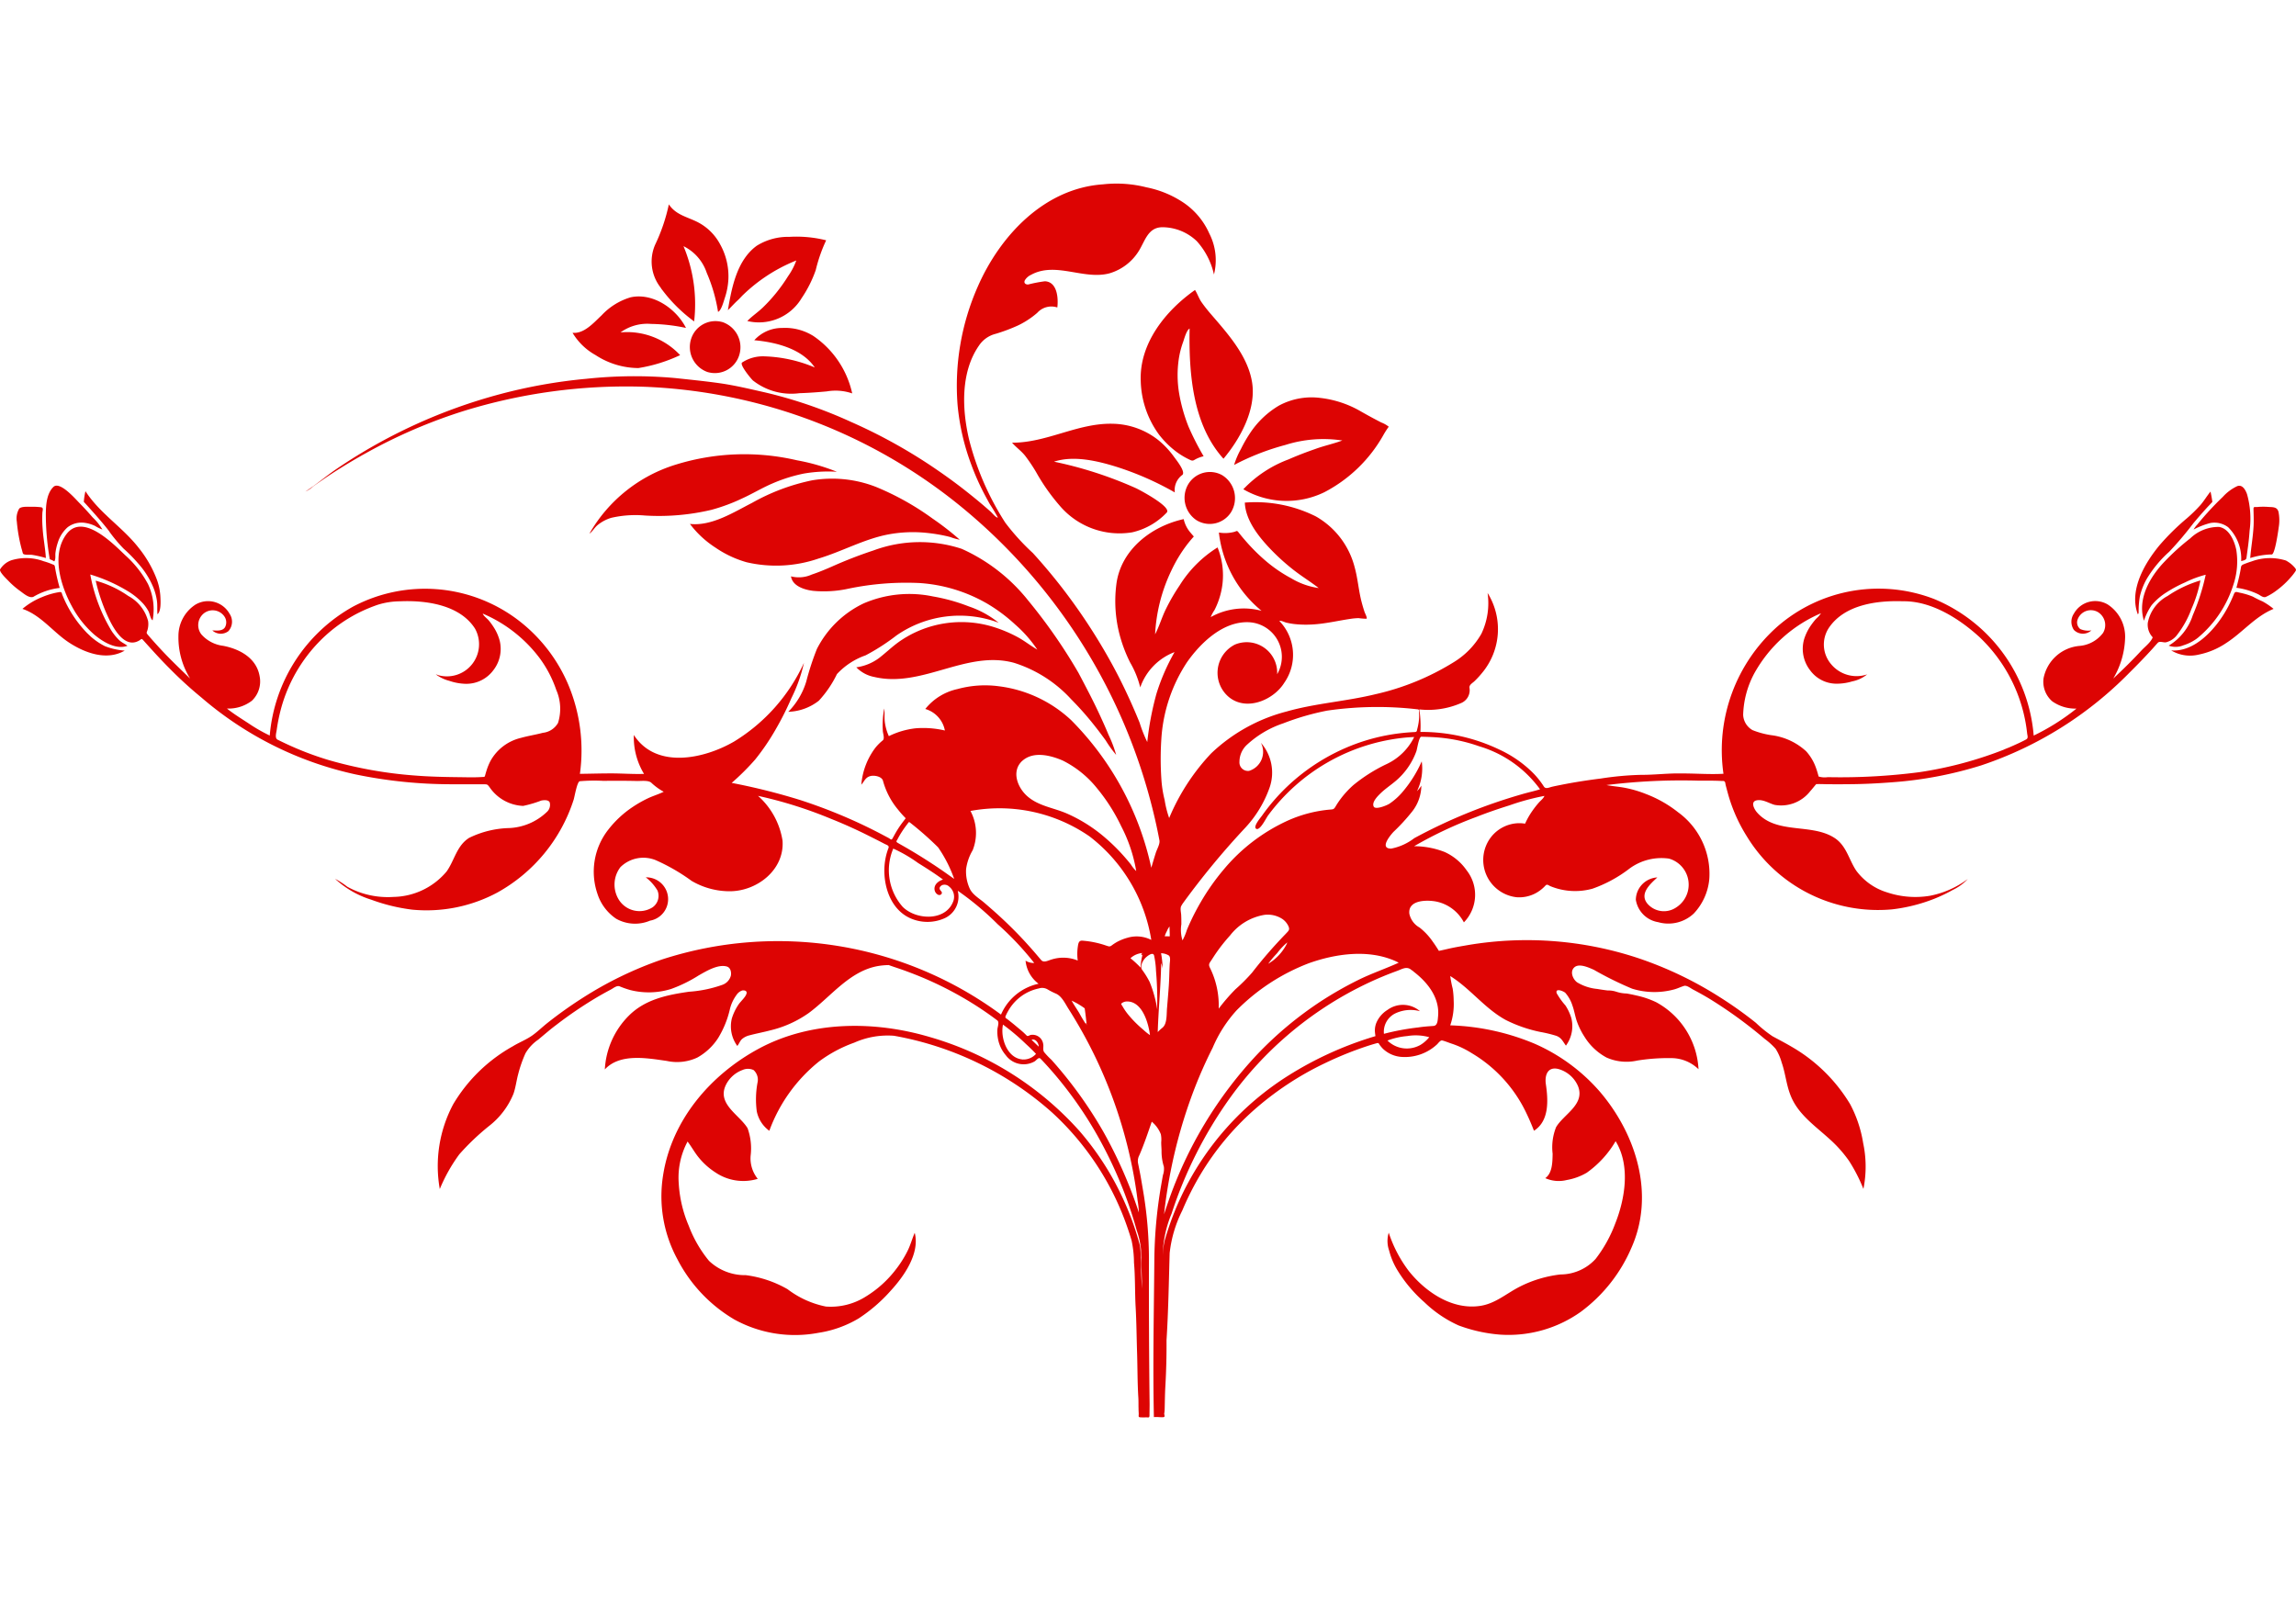<svg xmlns="http://www.w3.org/2000/svg" width="200" height="140" viewBox="0 0 200 140">
  <g id="icone-buque" transform="translate(-337 -628)">
    <g id="icone-buque-2" data-name="icone-buque" transform="translate(250.859 -54.49)">
      <path id="Path_1" data-name="Path 1" d="M1423.14,748.7a13.274,13.274,0,0,0,2.94,2.964,13.1,13.1,0,0,0-.927-6.555,3.984,3.984,0,0,1,2.024,2.322,13.989,13.989,0,0,1,.985,3.4c.281-.091.505-.959.594-1.225a6.017,6.017,0,0,0,.307-1.618,5.708,5.708,0,0,0-.718-3.038,4.6,4.6,0,0,0-2.024-1.969c-.925-.449-1.84-.614-2.444-1.513a15.635,15.635,0,0,1-1.2,3.527,3.673,3.673,0,0,0,.468,3.7C1423.59,749.355,1422.81,748.221,1423.14,748.7Z" transform="translate(-1279.474 -41.173)" fill="#dd0403"/>
      <path id="Path_2" data-name="Path 2" d="M1579.76,813.235a14.286,14.286,0,0,1,5.082-3.45,5.745,5.745,0,0,1-.711,1.362,14.434,14.434,0,0,1-1.06,1.488,14.081,14.081,0,0,1-1.139,1.243c-.429.415-.945.753-1.356,1.181a4.334,4.334,0,0,0,4.726-1.985,10.524,10.524,0,0,0,1.236-2.456,13.428,13.428,0,0,1,.906-2.591,10.578,10.578,0,0,0-3.2-.3,5.152,5.152,0,0,0-2.848.776c-1.727,1.255-2.181,3.644-2.512,5.611.3-.287.571-.6.876-.875C1580.71,812.322,1579.45,813.513,1579.76,813.235Z" transform="translate(-1429.338 -104.602)" fill="#dd0403"/>
      <path id="Path_3" data-name="Path 3" d="M1262.4,935.379a6.875,6.875,0,0,0,3.725,1.127,13.485,13.485,0,0,0,3.635-1.126,6.319,6.319,0,0,0-5.19-1.981,3.964,3.964,0,0,1,2.658-.738,15.606,15.606,0,0,1,3.043.349c-.851-1.68-2.883-3.092-4.825-2.667a5.656,5.656,0,0,0-2.532,1.576c-.666.619-1.514,1.619-2.525,1.515a5.365,5.365,0,0,0,2.013,1.946C1262.57,935.477,1261.91,935.077,1262.4,935.379Z" transform="translate(-1124.375 -221.951)" fill="#dd0403"/>
      <path id="Path_4" data-name="Path 4" d="M2431.53,918.937a11.1,11.1,0,0,1-.718-.926c-.218-.326-.336-.7-.545-1.031-2.546,1.791-4.851,4.632-4.729,7.91a8.252,8.252,0,0,0,1.6,4.7,7.939,7.939,0,0,0,1.524,1.5,6.931,6.931,0,0,0,1.159.687c.247.119.293.064.516-.062a2.792,2.792,0,0,1,.679-.248,24.275,24.275,0,0,1-1.308-2.563,14.345,14.345,0,0,1-.833-2.962,9.627,9.627,0,0,1-.025-2.928,7.63,7.63,0,0,1,.374-1.483c.1-.276.3-1.059.571-1.188-.071,3.826.245,8.354,2.951,11.339,1.455-1.733,2.847-4.264,2.5-6.6-.359-2.387-2.2-4.374-3.714-6.137C2431.15,918.487,2431.54,918.952,2431.53,918.937Z" transform="translate(-2240.03 -209.228)" fill="#dd0403"/>
      <path id="Path_5" data-name="Path 5" d="M1503.97,980.832a2.22,2.22,0,0,0-2.786,1.364,2.312,2.312,0,0,0,1.384,2.953,2.226,2.226,0,0,0,2.771-1.427,2.317,2.317,0,0,0-1.368-2.889C1503.29,980.591,1504.7,981.089,1503.97,980.832Z" transform="translate(-1354.816 -270.255)" fill="#dd0403"/>
      <path id="Path_6" data-name="Path 6" d="M1613.56,995.393a4.63,4.63,0,0,0-2.673-.675,3.239,3.239,0,0,0-2.433,1.07c1.861.167,4.147.723,5.269,2.372a12.189,12.189,0,0,0-4.368-.968,3.3,3.3,0,0,0-1.95.529c-.287.162.781,1.436.929,1.571a5.4,5.4,0,0,0,4.044,1.11c.8-.026,1.6-.082,2.4-.158a4.486,4.486,0,0,1,2.206.176,8.173,8.173,0,0,0-3.419-5.027C1613.3,995.236,1614.02,995.671,1613.56,995.393Z" transform="translate(-1456.609 -283.657)" fill="#dd0403"/>
      <path id="Path_7" data-name="Path 7" d="M2617.19,1143.41a21.5,21.5,0,0,1,4.46-1.74,10.964,10.964,0,0,1,4.965-.389c-.776.289-1.6.46-2.375.747-.781.271-1.555.568-2.311.9a10.474,10.474,0,0,0-3.936,2.6,7.514,7.514,0,0,0,7.047.264,12.521,12.521,0,0,0,5.151-4.982,7.051,7.051,0,0,1,.469-.73,2.366,2.366,0,0,0-.651-.369q-.932-.479-1.84-1a9.067,9.067,0,0,0-3.479-1.14,5.982,5.982,0,0,0-3.6.672,7.753,7.753,0,0,0-2.542,2.443,12.112,12.112,0,0,0-.758,1.324,7.048,7.048,0,0,0-.6,1.4C2618.47,1142.74,2617.2,1143.37,2617.19,1143.41Z" transform="translate(-2423.548 -420.415)" fill="#dd0403"/>
      <path id="Path_8" data-name="Path 8" d="M2176.68,1195.84c.282-.292-.534-1.292-.74-1.577a7.675,7.675,0,0,0-1.363-1.451,6.582,6.582,0,0,0-3.976-1.423c-3.047-.074-5.73,1.662-8.761,1.651.351.408.8.712,1.143,1.147a14.54,14.54,0,0,1,.941,1.4,17.452,17.452,0,0,0,2.073,2.95,6.821,6.821,0,0,0,6.306,2.31,5.952,5.952,0,0,0,3.009-1.722c.441-.488-2.292-1.936-2.677-2.12a34.682,34.682,0,0,0-7.141-2.312c1.7-.56,3.759-.073,5.412.438a26.3,26.3,0,0,1,5.108,2.24,1.633,1.633,0,0,1,.667-1.533C2176.73,1195.79,2176.49,1196.01,2176.68,1195.84Z" transform="translate(-1987.538 -471.982)" fill="#dd0403"/>
      <path id="Path_9" data-name="Path 9" d="M1312.98,1254.63a20.155,20.155,0,0,0-10.509.38,13.1,13.1,0,0,0-7.539,6.016c.268-.183.444-.525.707-.739a3.4,3.4,0,0,1,1.206-.64,9.372,9.372,0,0,1,2.9-.2,19.864,19.864,0,0,0,5.812-.493,15.852,15.852,0,0,0,2.694-1c.88-.4,1.7-.9,2.589-1.284a13.777,13.777,0,0,1,2.744-.871,12.37,12.37,0,0,1,2.907-.161,17.925,17.925,0,0,0-3.507-1.006C1312.53,1254.54,1313.77,1254.8,1312.98,1254.63Z" transform="translate(-1157.448 -532.047)" fill="#dd0403"/>
      <path id="Path_10" data-name="Path 10" d="M2518.83,1290.37a2.2,2.2,0,0,0-2.958.813,2.344,2.344,0,0,0,.716,3.106,2.2,2.2,0,0,0,3-.652,2.349,2.349,0,0,0-.758-3.267Z" transform="translate(-2326.236 -566.488)" fill="#dd0403"/>
      <path id="Path_11" data-name="Path 11" d="M180.646,1324.86a2.056,2.056,0,0,1,.383.185c.141-.184.079-.492.1-.71a4.286,4.286,0,0,1,.2-.9,2.955,2.955,0,0,1,.872-1.371,2.009,2.009,0,0,1,1.568-.365,3.048,3.048,0,0,1,.82.259,2.992,2.992,0,0,0,.633.308,5.057,5.057,0,0,0-.856-1.064c-.37-.426-.751-.843-1.147-1.245-.355-.36-1.712-1.934-2.265-1.4-.7.681-.669,1.988-.654,2.889a23.158,23.158,0,0,0,.339,3.415C180.778,1324.92,180.462,1323.73,180.646,1324.86Z" transform="translate(-90.161 -593.647)" fill="#dd0403"/>
      <path id="Path_12" data-name="Path 12" d="M4585.23,1321.97a2,2,0,0,0-.316.428,6.7,6.7,0,0,1,1.458-.569,2,2,0,0,1,1.551.367,3.842,3.842,0,0,1,1.133,2.949c.153-.04.435-.076.461-.269.03-.211.056-.422.086-.633.083-.58.15-1.162.189-1.746a7.849,7.849,0,0,0-.229-3.194c-.131-.354-.39-.842-.834-.692a3.976,3.976,0,0,0-1.273.943,26.44,26.44,0,0,0-2.228,2.416C4585.11,1322.11,4585.57,1321.55,4585.23,1321.97Z" transform="translate(-4307.692 -593.775)" fill="#dd0403"/>
      <path id="Path_13" data-name="Path 13" d="M260.155,1333.35a13.046,13.046,0,0,0,1.322,1.594,14.319,14.319,0,0,1,1.514,1.579,7.255,7.255,0,0,1,1.071,1.791,4.986,4.986,0,0,1,.314,1.146c.061.4.013.8.049,1.2.327-.251.274-1.123.259-1.49a5.2,5.2,0,0,0-.323-1.566,9.991,9.991,0,0,0-1.558-2.711c-1.4-1.81-3.4-3.014-4.649-4.953a5.909,5.909,0,0,0-.143.929q.383.415.758.838c.474.534.947,1.075,1.387,1.638C260.427,1333.7,260.079,1333.26,260.155,1333.35Z" transform="translate(-164.569 -604.658)" fill="#dd0403"/>
      <path id="Path_14" data-name="Path 14" d="M120.988,1365.55c.023.192.649.125.791.144a9.309,9.309,0,0,1,1.214.278c-.049-.847-.225-1.688-.279-2.538a10.535,10.535,0,0,1-.026-1.4c.016-.221.13-.456-.131-.488a5.587,5.587,0,0,0-.789-.038c-.269.005-.906-.055-1.1.163a1.7,1.7,0,0,0-.206,1.129,13.779,13.779,0,0,0,.526,2.755C121,1365.64,120.739,1364.65,120.988,1365.55Z" transform="translate(-32.856 -634.867)" fill="#dd0403"/>
      <path id="Path_15" data-name="Path 15" d="M4702.94,1365.66c.282.05.582-2.1.616-2.37a3.647,3.647,0,0,0-.022-1.34c-.12-.46-.525-.4-.922-.431a5.572,5.572,0,0,0-.6-.011c-.107,0-.216.012-.324.021-.2.016-.334-.066-.33.175.009.481.031.955.009,1.437-.044.952-.221,1.886-.293,2.833a6.677,6.677,0,0,1,1.868-.314C4703.05,1365.68,4702.67,1365.66,4702.94,1365.66Z" transform="translate(-4418.919 -634.869)" fill="#dd0403"/>
      <path id="Path_16" data-name="Path 16" d="M1522.37,1307.47a23.771,23.771,0,0,0-4.963-2.78,10.5,10.5,0,0,0-5.565-.57,18.034,18.034,0,0,0-5.223,1.962c-1.612.822-3.515,2.047-5.412,1.834a8.562,8.562,0,0,0,2.212,2.057,9.255,9.255,0,0,0,2.722,1.282,11.352,11.352,0,0,0,6.278-.325c2.072-.62,4.031-1.736,6.166-2.116a11.658,11.658,0,0,1,3.071-.134,14.9,14.9,0,0,1,1.486.21q.374.073.742.169a4.63,4.63,0,0,0,.826.232,24.273,24.273,0,0,0-2.34-1.822C1521.99,1307.21,1522.8,1307.78,1522.37,1307.47Z" transform="translate(-1354.967 -579.783)" fill="#dd0403"/>
      <path id="Path_17" data-name="Path 17" d="M210.609,1411.73a14.5,14.5,0,0,1-1.9-4.988,14.1,14.1,0,0,1,3.326,1.486,5.984,5.984,0,0,1,1.278,1.052,3.429,3.429,0,0,1,.461.656c.113.211.18.683.365.8a5.179,5.179,0,0,0-.4-3.157,9.183,9.183,0,0,0-1.985-2.514c-1.1-1.049-3.734-3.751-5.147-1.8-1.309,1.81-.456,4.512.512,6.272a8.716,8.716,0,0,0,1.9,2.41c.726.623,1.921,1.382,2.927,1.006-.218-.171-.473-.272-.683-.459a4.326,4.326,0,0,1-.649-.77C210.142,1411.03,210.918,1412.17,210.609,1411.73Z" transform="translate(-114.704 -674.203)" fill="#dd0403"/>
      <path id="Path_18" data-name="Path 18" d="M4465.68,1340.97a7.547,7.547,0,0,1,.1-1.442,5.773,5.773,0,0,1,.591-1.532,10.219,10.219,0,0,1,1.973-2.389,29.068,29.068,0,0,0,2.1-2.479q.56-.669,1.147-1.316c.167-.184.344-.36.51-.546q-.063-.455-.162-.9c-.321.392-.572.831-.912,1.213a13.071,13.071,0,0,1-1.139,1.11,20.821,20.821,0,0,0-2.377,2.338c-1.3,1.566-2.7,3.938-1.9,6.037l.057-.091C4465.69,1340.64,4465.67,1340.99,4465.68,1340.97Z" transform="translate(-4193.245 -605.051)" fill="#dd0403"/>
      <path id="Path_19" data-name="Path 19" d="M89.067,1470.06a5.849,5.849,0,0,1,2.274-.764c-.141-.5-.263-1-.358-1.51q-.028-.153-.053-.306c-.034-.207-.09-.182-.271-.262a6,6,0,0,0-.716-.247,4.4,4.4,0,0,0-2.819-.082,1.9,1.9,0,0,0-.965.775c-.139.2.576.87.708,1.009a7.255,7.255,0,0,0,1.013.88c.291.208.828.692,1.187.508C89.76,1469.65,88.984,1470.1,89.067,1470.06Z" transform="translate(0 -735.587)" fill="#dd0403"/>
      <path id="Path_20" data-name="Path 20" d="M4677.17,1467.12a4.6,4.6,0,0,0-3,.074c-.232.071-.459.155-.684.244-.242.1-.225.179-.266.421-.092.551-.233,1.091-.372,1.631a6.215,6.215,0,0,1,1.865.55c.217.1.465.344.7.244a4.773,4.773,0,0,0,.848-.5,7.523,7.523,0,0,0,1.376-1.271c.1-.111.187-.225.271-.344.158-.22.179-.251,0-.462a2.6,2.6,0,0,0-.74-.585C4676.75,1466.96,4677.53,1467.32,4677.17,1467.12Z" transform="translate(-4391.897 -735.793)" fill="#dd0403"/>
      <path id="Path_21" data-name="Path 21" d="M463.606,737.719a8.38,8.38,0,0,0,1.188-2.177,11.383,11.383,0,0,0,.782-2.485,10.269,10.269,0,0,0-2.859,1.355,3.373,3.373,0,0,0-1.725,2.334,1.6,1.6,0,0,0,.428,1.265c-.147.419-.683.826-.979,1.146-.786.847-1.611,1.662-2.459,2.447a7.336,7.336,0,0,0,1.031-3.455,3.349,3.349,0,0,0-1.507-2.994,2.13,2.13,0,0,0-2.952.794,1.269,1.269,0,0,0,0,1.418,1.1,1.1,0,0,0,1.526.042,1.712,1.712,0,0,1-.968-.116.736.736,0,0,1-.234-.828,1.226,1.226,0,0,1,1.761-.655,1.325,1.325,0,0,1,.453,1.822,2.87,2.87,0,0,1-2.036,1.128,3.5,3.5,0,0,0-3.145,2.828,2.252,2.252,0,0,0,.758,2,3.493,3.493,0,0,0,2.11.635,19.467,19.467,0,0,1-3.726,2.35,14.112,14.112,0,0,0-8.638-11.885,13.421,13.421,0,0,0-13.646,2.349A14.4,14.4,0,0,0,424.03,749.9c-1.217.068-2.465-.034-3.685-.028-1.165-.024-2.332.131-3.5.122a27.162,27.162,0,0,0-3.512.322c-1.17.146-2.335.327-3.491.559-.254.051-.509.1-.762.161s-.543.223-.7-.033a7.116,7.116,0,0,0-1.011-1.248,10.188,10.188,0,0,0-2.849-1.957,15.715,15.715,0,0,0-6.89-1.543,9.491,9.491,0,0,0-.093-1.962,7.176,7.176,0,0,0,3.618-.544,1.215,1.215,0,0,0,.754-1.317c-.051-.281.244-.418.434-.6a7.738,7.738,0,0,0,.645-.7,5.949,5.949,0,0,0,.494-6.984,6.189,6.189,0,0,1-.538,3.553,6.918,6.918,0,0,1-2.375,2.456,22.152,22.152,0,0,1-6.879,2.818c-2.548.621-5.19.781-7.715,1.5a14.915,14.915,0,0,0-6.567,3.645,18.664,18.664,0,0,0-3.662,5.636,8.628,8.628,0,0,1-.394-1.57,9.934,9.934,0,0,1-.283-1.8,26.3,26.3,0,0,1,.009-3.708,13.661,13.661,0,0,1,2.225-6.5c1.167-1.663,3.076-3.507,5.25-3.483a3.016,3.016,0,0,1,2.6,4.531,2.656,2.656,0,0,0-3.673-2.584,2.754,2.754,0,0,0-.471,4.625c1.541,1.187,3.846.191,4.768-1.3a4.252,4.252,0,0,0-.429-5.375c.091-.075.449.1.573.134a6.122,6.122,0,0,0,.753.133,9.293,9.293,0,0,0,1.532.035c1.113-.056,2.2-.321,3.3-.485a5.511,5.511,0,0,1,.743-.068,5.146,5.146,0,0,0,.676.052c.121-.02-.123-.479-.158-.584q-.14-.424-.254-.857c-.265-1.005-.332-2.048-.611-3.049a7.117,7.117,0,0,0-3.385-4.427,11.764,11.764,0,0,0-6.181-1.2c.062,1.587,1.283,3.069,2.337,4.154a18.887,18.887,0,0,0,1.9,1.707c.713.559,1.487,1.031,2.2,1.584a6.383,6.383,0,0,1-2.394-.85,12.462,12.462,0,0,1-2.227-1.521,16.587,16.587,0,0,1-1.8-1.8q-.2-.227-.385-.459-.095-.116-.187-.233c-.132-.167-.155-.1-.34-.037a3.2,3.2,0,0,1-1.362.063,10.293,10.293,0,0,0,3.716,6.82,5.921,5.921,0,0,0-4.43.548,3.127,3.127,0,0,1,.322-.6,6.22,6.22,0,0,0,.3-.667,6.693,6.693,0,0,0,.4-1.59,6.49,6.49,0,0,0-.425-3.213,10.336,10.336,0,0,0-3.31,3.317,17.109,17.109,0,0,0-1.194,2.061c-.35.71-.572,1.493-.936,2.189a14.485,14.485,0,0,1,1.4-5.519,12.471,12.471,0,0,1,1.352-2.253q.21-.276.437-.539.091-.105.184-.208c-.093-.111-.191-.217-.283-.329a2.683,2.683,0,0,1-.6-1.187c-2.776.609-5.4,2.606-5.846,5.541a11.521,11.521,0,0,0,.3,4.665,12.584,12.584,0,0,0,.88,2.285,8.2,8.2,0,0,1,.881,2.171,5.077,5.077,0,0,1,2.989-3.076,18.144,18.144,0,0,0-1.577,3.628,26.191,26.191,0,0,0-.8,4.207,11.916,11.916,0,0,1-.666-1.684q-.384-.949-.806-1.883c-.53-1.17-1.1-2.324-1.726-3.448a50.6,50.6,0,0,0-4.3-6.521q-1.179-1.513-2.471-2.933a19.745,19.745,0,0,1-2.4-2.642,24.576,24.576,0,0,1-3.15-7.236c-.621-2.621-.753-5.869.857-8.187a2.467,2.467,0,0,1,1.466-1.031,15.135,15.135,0,0,0,1.941-.729,7.456,7.456,0,0,0,1.675-1.1,1.648,1.648,0,0,1,1.745-.465c.1-.813-.006-2.237-1.084-2.281a12.1,12.1,0,0,0-1.446.278c-.24.018-.419-.129-.293-.374a1.239,1.239,0,0,1,.532-.466c2.157-1.179,4.587.474,6.843-.133a4.5,4.5,0,0,0,2.549-1.95c.551-.887.8-2.064,2.06-2.064a4.36,4.36,0,0,1,2.993,1.218,6.4,6.4,0,0,1,1.491,2.9,5.091,5.091,0,0,0-.406-3.572,6.352,6.352,0,0,0-2.222-2.671,8.891,8.891,0,0,0-3.246-1.349,10.616,10.616,0,0,0-3.785-.263c-5.116.344-8.976,4.468-10.921,8.923a21.393,21.393,0,0,0-1.754,10.288,19.963,19.963,0,0,0,1.2,5.222,21.448,21.448,0,0,0,1.071,2.432q.267.513.551,1.017a13.3,13.3,0,0,1,.688,1.151c-.171.018-.488-.39-.622-.51q-.339-.3-.688-.6c-.519-.44-1.047-.866-1.582-1.287-.991-.78-2.019-1.506-3.067-2.207a46.043,46.043,0,0,0-6.846-3.738,40.151,40.151,0,0,0-7.461-2.561c-1.307-.293-2.609-.609-3.936-.8-1.307-.184-2.608-.314-3.919-.455a39.554,39.554,0,0,0-7.734.067,45.328,45.328,0,0,0-7.6,1.362,46.764,46.764,0,0,0-14.153,6.492c-.92.624-1.775,1.372-2.712,1.966a2.373,2.373,0,0,0,.665-.435q.38-.273.767-.536.824-.574,1.677-1.1c1.092-.683,2.214-1.317,3.354-1.915a45.714,45.714,0,0,1,7.3-3.021,47.9,47.9,0,0,1,15.617-2.124,46.426,46.426,0,0,1,28.28,10.9,49.515,49.515,0,0,1,16.185,26.09q.31,1.257.549,2.531c.06.309-.216.773-.309,1.063-.141.439-.27.882-.4,1.324a26,26,0,0,0-6.975-12.855,11.241,11.241,0,0,0-6.3-2.956,9.058,9.058,0,0,0-3.6.241,4.94,4.94,0,0,0-2.812,1.738,2.422,2.422,0,0,1,1.707,1.874,8.276,8.276,0,0,0-2.553-.191,7.091,7.091,0,0,0-2.329.683,4.32,4.32,0,0,1-.339-1.152c-.069-.419,0-.841-.062-1.255a7.783,7.783,0,0,0-.125,1.913c0,.251.193.7-.007.866a4.281,4.281,0,0,0-.638.637,6.146,6.146,0,0,0-1.226,3.219c.267-.29.342-.625.774-.745.344-.1,1.025.026,1.116.417a6.587,6.587,0,0,0,1.307,2.5q.223.282.468.545.1.105.2.207c-.081.114-.168.224-.253.334a8.831,8.831,0,0,0-.753,1.172l-.135.244c-.112.2-.182.059-.35-.031l-.7-.372q-.706-.367-1.423-.712a45.649,45.649,0,0,0-5.532-2.208,55.24,55.24,0,0,0-6.012-1.506,21.06,21.06,0,0,0,2.051-2.041,19.853,19.853,0,0,0,1.773-2.606,25.494,25.494,0,0,0,1.371-2.718,13.474,13.474,0,0,0,1.1-3.09,15.7,15.7,0,0,1-6.094,6.858c-2.607,1.507-6.777,2.427-8.725-.578a6.171,6.171,0,0,0,.889,3.391c-.931.032-1.874-.042-2.807-.043s-1.852.027-2.778.039a14.821,14.821,0,0,0-.984-7.7,13.9,13.9,0,0,0-4.469-5.75,13.413,13.413,0,0,0-14.294-1.128,14.234,14.234,0,0,0-7.271,11.24,13.86,13.86,0,0,1-1.794-1.025c-.652-.431-1.323-.837-1.934-1.326a3.35,3.35,0,0,0,2.177-.685,2.325,2.325,0,0,0,.669-2.138c-.278-1.583-1.73-2.361-3.165-2.641a3.028,3.028,0,0,1-1.9-.987,1.318,1.318,0,0,1,.158-1.8,1.24,1.24,0,0,1,1.813.193.9.9,0,0,1,.075.983c-.236.354-.735.276-1.1.269a1.09,1.09,0,0,0,1.4.063,1.231,1.231,0,0,0,.1-1.516,2.145,2.145,0,0,0-2.982-.788,3.268,3.268,0,0,0-1.471,2.734,6.8,6.8,0,0,0,1.017,3.7c-.791-.769-1.589-1.525-2.347-2.328q-.588-.623-1.152-1.269l-.2-.236c-.139-.163-.075-.189-.018-.38a1.835,1.835,0,0,0,.057-.8,3.48,3.48,0,0,0-1.723-2.181,9.211,9.211,0,0,0-2.843-1.333,15.974,15.974,0,0,0,1.247,3.508c.445.878,1.359,2.4,2.546,1.706.177-.1.182-.215.34-.039l.31.345q.311.345.624.688c.453.494.913.983,1.388,1.457a35.13,35.13,0,0,0,2.739,2.5,30.457,30.457,0,0,0,13.469,6.718,40.852,40.852,0,0,0,7.669.846c.66.011,1.321.012,1.982.01h1.491c.31,0,.318.006.5.244a3.718,3.718,0,0,0,2.933,1.638,10.132,10.132,0,0,0,1.571-.463c.225-.048.641-.085.743.166a.835.835,0,0,1-.264.838,5.065,5.065,0,0,1-3.236,1.388,8.4,8.4,0,0,0-3.519.855c-1.084.682-1.268,1.944-1.958,2.922a6.171,6.171,0,0,1-4.632,2.223,7.378,7.378,0,0,1-2.755-.337,7.085,7.085,0,0,1-1.27-.552,7.719,7.719,0,0,0-1.061-.687,8.219,8.219,0,0,0,3.149,1.818,15.9,15.9,0,0,0,3.568.868,13.047,13.047,0,0,0,7.432-1.5,14.222,14.222,0,0,0,6.626-8.067c.09-.28.3-1.584.539-1.621a14.541,14.541,0,0,1,2.036-.033c.981-.008,1.965-.013,2.946.013.336.009,1.021-.088,1.263.167a5.176,5.176,0,0,0,1.065.77c-.454.224-.952.366-1.41.587a10.254,10.254,0,0,0-1.3.743,9,9,0,0,0-2.108,1.958,5.933,5.933,0,0,0-.955,5.6,4.138,4.138,0,0,0,1.627,2.172,3.35,3.35,0,0,0,2.957.168,1.9,1.9,0,0,0-.373-3.771,4.013,4.013,0,0,1,1.021,1.151,1.219,1.219,0,0,1-.434,1.462,2.124,2.124,0,0,1-2.928-.656,2.5,2.5,0,0,1,.132-2.847,2.846,2.846,0,0,1,3.092-.6,16.784,16.784,0,0,1,3.112,1.8,6.549,6.549,0,0,0,3.417.9c2.344-.052,4.684-1.905,4.5-4.409a6.594,6.594,0,0,0-2.134-3.9,37.36,37.36,0,0,1,6.38,2.01c1.068.426,2.124.9,3.152,1.413.5.25,1,.5,1.491.759.18.094.417.137.344.353a5.2,5.2,0,0,0-.248.836c-.4,1.915.218,4.449,2.167,5.3a3.666,3.666,0,0,0,2.974-.014,2.063,2.063,0,0,0,1.136-2.392A25.353,25.353,0,0,1,360.8,763a26.1,26.1,0,0,1,3.191,3.384,1.381,1.381,0,0,1-.754-.2,2.849,2.849,0,0,0,1.133,2.01,4.613,4.613,0,0,0-3.272,2.685,32.706,32.706,0,0,0-29.5-4.811,32.21,32.21,0,0,0-6.958,3.368,36.566,36.566,0,0,0-3.086,2.2c-.432.345-.839.746-1.29,1.064-.514.363-1.132.6-1.673.931a13.927,13.927,0,0,0-5.213,5.062,11.45,11.45,0,0,0-1.167,7.386,14.283,14.283,0,0,1,1.7-3.025,20.986,20.986,0,0,1,2.6-2.475,6.787,6.787,0,0,0,2.118-2.8c.195-.562.261-1.157.416-1.729a11.023,11.023,0,0,1,.629-1.795,3.714,3.714,0,0,1,1.112-1.192c.527-.438,1.043-.89,1.593-1.3a35.8,35.8,0,0,1,3.233-2.216c.49-.3.993-.579,1.5-.849.225-.12.519-.378.769-.278a7.81,7.81,0,0,0,.952.33,6.559,6.559,0,0,0,3.522-.1,12.143,12.143,0,0,0,2.416-1.187c.639-.361,1.685-1,2.451-.769.323.1.4.5.345.793a1.171,1.171,0,0,1-.757.806,10.834,10.834,0,0,1-2.885.595c-1.9.272-3.8.661-5.216,2.056a7.149,7.149,0,0,0-2.121,4.713c1.322-1.429,3.688-.982,5.4-.739a4.178,4.178,0,0,0,2.653-.293,5.116,5.116,0,0,0,1.837-1.735,8.513,8.513,0,0,0,1.012-2.517,3.433,3.433,0,0,1,.56-1.192.975.975,0,0,1,.5-.4c.159-.031.415.005.388.222-.039.317-.518.717-.7.994a4.482,4.482,0,0,0-.591,1.237,2.893,2.893,0,0,0,.481,2.379c.161-.193.232-.452.428-.618a1.6,1.6,0,0,1,.65-.313c.6-.16,1.206-.27,1.8-.429a9.652,9.652,0,0,0,3.345-1.511c1.943-1.433,3.563-3.681,6.081-4.1a5.81,5.81,0,0,1,.891-.075c.287.107.58.2.87.3.628.213,1.249.451,1.862.7a31.274,31.274,0,0,1,3.5,1.708,29.28,29.28,0,0,1,3.213,2.107c.211.159.026.56.013.819a3.35,3.35,0,0,0,.048.753,3.036,3.036,0,0,0,.683,1.463,1.928,1.928,0,0,0,2.516.539c.175-.114.348-.4.512-.233s.348.367.519.554q.575.631,1.116,1.291a34.1,34.1,0,0,1,3.643,5.435,37.24,37.24,0,0,1,2.654,6.182q.244.754.455,1.519a6.849,6.849,0,0,1,.367,1.67c.01,1.127.077,2.252.09,3.38-.044-.595-.082-1.2-.081-1.8,0-.309-.015-.609-.042-.917A6.071,6.071,0,0,0,373.2,791a24.61,24.61,0,0,0-1.277-3.645A24.862,24.862,0,0,0,367.913,781a27.8,27.8,0,0,0-13.05-8.174c-4.848-1.429-10.37-1.414-14.9,1.042-4.182,2.268-7.555,6.206-8.3,11.011a11.493,11.493,0,0,0,1.232,7.289,13,13,0,0,0,4.968,5.271,10.955,10.955,0,0,0,7.328,1.165,9.647,9.647,0,0,0,3.508-1.256,13.843,13.843,0,0,0,2.8-2.422c1.139-1.238,2.552-3.241,2.082-5.034-.224.516-.365,1.056-.617,1.563a9.348,9.348,0,0,1-.988,1.579,9.582,9.582,0,0,1-2.638,2.4,5.708,5.708,0,0,1-3.5.88A8.165,8.165,0,0,1,342.5,794.8a9.805,9.805,0,0,0-3.633-1.22,4.539,4.539,0,0,1-3.207-1.249,10.846,10.846,0,0,1-1.765-3.057,10.985,10.985,0,0,1-.87-3.7,6.656,6.656,0,0,1,.77-3.634c.368.481.644,1.016,1.044,1.478a6.15,6.15,0,0,0,1.388,1.217,4.333,4.333,0,0,0,3.681.554,2.824,2.824,0,0,1-.619-2.021,5.212,5.212,0,0,0-.265-2.385c-.7-1.175-2.682-2.1-1.9-3.756a2.611,2.611,0,0,1,1.443-1.314,1.165,1.165,0,0,1,.98,0,1.136,1.136,0,0,1,.342,1.09,7.982,7.982,0,0,0-.067,2.5,2.766,2.766,0,0,0,1.094,1.7,13.815,13.815,0,0,1,4.329-6.037,11.788,11.788,0,0,1,3.069-1.641,7.145,7.145,0,0,1,3.462-.6,28.089,28.089,0,0,1,13.728,6.647,24.31,24.31,0,0,1,6.38,9.428q.326.869.588,1.76a9.434,9.434,0,0,1,.209,1.928c.115,1.29.072,2.6.145,3.891.074,1.309.082,2.627.124,3.939s.029,2.631.111,3.939c.019.308.007.618.017.927,0,.155.011.31.017.465.007.206-.075.308.164.318.155.006.309.008.464,0,.208,0,.308.067.309-.17,0-.361.014-.723.009-1.084q-.073-6.2-.056-12.414a35.884,35.884,0,0,0-.538-6.235c-.082-.47-.154-.941-.247-1.409-.052-.259-.1-.518-.155-.778a1.06,1.06,0,0,1,.1-.738c.413-.954.746-1.946,1.085-2.928a2.674,2.674,0,0,1,.79,1.093,2.334,2.334,0,0,1,.032.7c0,.248.026.495.03.743a4.413,4.413,0,0,0,.2,1.374,1.59,1.59,0,0,1-.077.735c-.056.3-.108.611-.162.917a40.1,40.1,0,0,0-.59,6.621c-.04,4.513-.135,9.041-.038,13.554.231-.028.516.016.765.009.23-.006.163-.111.134-.307a2.767,2.767,0,0,0,.038-.339c.019-.689.023-1.378.063-2.066.076-1.32.109-2.669.1-3.992.16-2.523.2-5.073.274-7.6a10.925,10.925,0,0,1,1.1-3.706,24.928,24.928,0,0,1,1.632-3.217,23.884,23.884,0,0,1,4.549-5.481,26.718,26.718,0,0,1,6.281-4.153,30.573,30.573,0,0,1,3.561-1.444q.444-.147.894-.273c.214-.059.18.013.3.172a2.961,2.961,0,0,0,.254.3,2.612,2.612,0,0,0,1.563.711,4.111,4.111,0,0,0,3.151-1.082c.1-.09.311-.407.478-.341.291.076.566.2.852.289a8.018,8.018,0,0,1,1.7.814,12.094,12.094,0,0,1,4.82,5.357c.219.458.415.928.6,1.4,1.355-.862,1.235-2.688,1.035-4.056-.111-.757.139-1.536,1.054-1.332a2.628,2.628,0,0,1,1.735,1.474c.671,1.613-1.231,2.464-1.9,3.606a4.732,4.732,0,0,0-.3,2.312c-.014.679-.008,1.687-.64,2.125a2.866,2.866,0,0,0,1.868.164,5.166,5.166,0,0,0,1.742-.634,8.776,8.776,0,0,0,2.517-2.75c1.3,2.114.83,5.016-.039,7.191a11.647,11.647,0,0,1-1.706,3.069,4.15,4.15,0,0,1-3.055,1.351,10.52,10.52,0,0,0-3.62,1.1c-1.11.578-2.053,1.424-3.324,1.63-2.46.4-4.8-1.187-6.268-3.026a11.346,11.346,0,0,1-1.751-3.343,2.5,2.5,0,0,0,.034,1.557,6.3,6.3,0,0,0,.707,1.687,12.1,12.1,0,0,0,2.369,2.819,10.475,10.475,0,0,0,2.978,2.018,13.3,13.3,0,0,0,3.614.8,10.86,10.86,0,0,0,7.039-1.995,13.59,13.59,0,0,0,4.4-5.572c2.063-4.632.42-9.86-2.715-13.557a16.036,16.036,0,0,0-5.719-4.22,20.614,20.614,0,0,0-7.35-1.6,5.7,5.7,0,0,0,.3-2.168,7.161,7.161,0,0,0-.086-1.028,9.92,9.92,0,0,1-.214-1.1c1.749,1.09,3.011,2.833,4.839,3.83a12.073,12.073,0,0,0,3.017,1.043,11.44,11.44,0,0,1,1.379.334c.465.174.567.49.844.856a2.88,2.88,0,0,0,.467-2.408,4.278,4.278,0,0,0-.512-1.094,6.207,6.207,0,0,1-.756-1.054c-.171-.5.6-.192.752-.037a3.094,3.094,0,0,1,.616,1.107c.169.462.232.951.4,1.414a6.347,6.347,0,0,0,.65,1.3,5.086,5.086,0,0,0,1.924,1.812,4.285,4.285,0,0,0,2.674.26,17.049,17.049,0,0,1,3.051-.211,3.416,3.416,0,0,1,2.282.965,7.055,7.055,0,0,0-3.688-5.836,7.618,7.618,0,0,0-1.691-.578c-.29-.07-.583-.129-.877-.181a3.1,3.1,0,0,1-.912-.157,2.33,2.33,0,0,0-.765-.109c-.3-.038-.59-.079-.883-.131a4.132,4.132,0,0,1-1.766-.581c-.358-.268-.64-.917-.247-1.289.418-.4,1.287.016,1.709.2a30.13,30.13,0,0,0,3.337,1.647,6.57,6.57,0,0,0,3.7.054c.279-.08.538-.208.814-.294.247-.077.576.2.791.313.591.312,1.185.642,1.747,1a38.739,38.739,0,0,1,4.485,3.293,6.276,6.276,0,0,1,.963.87,4.475,4.475,0,0,1,.528,1.2c.32.908.4,1.888.744,2.783.621,1.68,2.128,2.7,3.4,3.857a11.128,11.128,0,0,1,1.726,1.931,14.32,14.32,0,0,1,1.249,2.439,9.849,9.849,0,0,0-.023-4,10.812,10.812,0,0,0-1.132-3.383,14.259,14.259,0,0,0-5.157-5.039c-.53-.311-1.074-.59-1.613-.884a11.143,11.143,0,0,1-1.441-1.166,34.7,34.7,0,0,0-3.138-2.233,32.473,32.473,0,0,0-7.061-3.385,30.841,30.841,0,0,0-14.819-1.167c-.566.1-1.134.191-1.694.317-.3.068-.6.14-.9.2-.168-.264-.334-.53-.52-.781a5.488,5.488,0,0,0-1.171-1.256,1.8,1.8,0,0,1-.882-1.193c-.146-1.235,1.573-1.224,2.37-1.06a3.513,3.513,0,0,1,2.379,1.807,3.444,3.444,0,0,0,.239-4.535,4.68,4.68,0,0,0-1.923-1.6,7.341,7.341,0,0,0-2.65-.5,34.987,34.987,0,0,1,5.439-2.557c.94-.371,1.9-.7,2.861-1a20.822,20.822,0,0,1,3.049-.826c-.083.229-.343.416-.5.6a8.454,8.454,0,0,0-.538.686,7.024,7.024,0,0,0-.456.742q-.1.193-.191.392a2.964,2.964,0,0,0-.519-.043,3.15,3.15,0,0,0-2.677,1.552,3.267,3.267,0,0,0,2.477,4.9,3.048,3.048,0,0,0,1.542-.3,3.189,3.189,0,0,0,.666-.44,3.321,3.321,0,0,0,.288-.278c.144-.156.259-.019.438.058a5.666,5.666,0,0,0,3.66.214,11.6,11.6,0,0,0,3.238-1.764,4.693,4.693,0,0,1,3.416-.857,2.356,2.356,0,0,1,.634,4.255,1.9,1.9,0,0,1-2.481-.3c-.773-.888.23-1.749.838-2.314a1.979,1.979,0,0,0-1.872,1.942,2.347,2.347,0,0,0,1.948,1.955,3.234,3.234,0,0,0,3.1-.753,5.037,5.037,0,0,0,1.353-3.022,6.631,6.631,0,0,0-2.72-5.8,10.5,10.5,0,0,0-2.788-1.586,10.059,10.059,0,0,0-1.733-.521c-.569-.121-1.15-.151-1.718-.263a52.908,52.908,0,0,1,8.066-.381c.639,0,1.282-.01,1.92.023.181.009.289-.037.359.142a2.673,2.673,0,0,0,.069.334c.09.343.18.687.284,1.027a13.976,13.976,0,0,0,1.514,3.3,13.387,13.387,0,0,0,12.685,6.383,14.561,14.561,0,0,0,3.623-.907,13.684,13.684,0,0,0,1.654-.787,4.37,4.37,0,0,0,1.3-.948,8.055,8.055,0,0,1-3.3,1.46,7.748,7.748,0,0,1-3.691-.284,5.262,5.262,0,0,1-2.722-1.9c-.646-.96-.848-2.165-1.878-2.844-2.008-1.323-5.062-.283-6.771-2.236-.237-.271-.609-.952-.005-1.055.543-.093,1.043.263,1.543.4a3.213,3.213,0,0,0,3.1-1.193c.185-.2.343-.416.523-.616.28-.01.561,0,.842.007.7.009,1.409.008,2.114,0,1.269-.009,2.529-.078,3.793-.177a33.986,33.986,0,0,0,7.626-1.463,32.445,32.445,0,0,0,12.9-8.066c.68-.675,1.347-1.36,1.991-2.069.162-.178.318-.361.481-.538s.476-.018.7-.044a1.742,1.742,0,0,0,1.042-.725C464.06,737.149,463.452,737.914,463.606,737.719Zm-141.087,7.737a1.724,1.724,0,0,1-1.323.874c-.635.168-1.286.266-1.919.444a4.113,4.113,0,0,0-2.646,2,5.1,5.1,0,0,0-.34.82c-.046.141-.087.284-.126.427-.053.194-.078.147-.259.16-.669.047-1.348.022-2.018.015-1.266-.014-2.536-.04-3.8-.14a36.783,36.783,0,0,1-7.573-1.355,27.03,27.03,0,0,1-3.575-1.359q-.432-.2-.856-.411c-.261-.132-.116-.591-.078-.854a15.266,15.266,0,0,1,.415-1.992,13.388,13.388,0,0,1,3.829-6.217,13.026,13.026,0,0,1,2.868-1.982,13.688,13.688,0,0,1,1.694-.711,6.624,6.624,0,0,1,1.933-.3c2.249-.1,5.2.294,6.533,2.377a2.8,2.8,0,0,1-3.149,4.072q-.132-.049-.267-.087a3.346,3.346,0,0,0,1.178.566,4.7,4.7,0,0,0,1.449.26,2.92,2.92,0,0,0,2.368-1.159,3.017,3.017,0,0,0,.582-2.557,4.077,4.077,0,0,0-.568-1.269,5.233,5.233,0,0,0-.409-.552c-.149-.174-.431-.363-.51-.581a12.158,12.158,0,0,1,4.931,3.846,10.168,10.168,0,0,1,1.472,2.8,4.107,4.107,0,0,1,.161,2.863c-.129.32.284-.623,0,0Zm34.439,15.5c-.625,1.813-3.239,1.707-4.419.543a4.82,4.82,0,0,1-.825-5.081,12.479,12.479,0,0,1,2.154,1.251c.738.461,1.479.927,2.177,1.448-.376.112-.78.415-.739.854a.576.576,0,0,0,.3.464c.218.107.461-.11.273-.31s-.183-.354.075-.517a.586.586,0,0,1,.637.13,1.128,1.128,0,0,1,.367,1.216c-.143.419.142-.429,0,0Zm-1.412-2.92c-.912-.617-1.848-1.2-2.8-1.748-.216-.125-.437-.244-.65-.373-.188-.113-.086-.163,0-.333q.1-.19.206-.372c.121-.2.251-.4.388-.594q.124-.173.254-.342c.112-.146.116-.223.269-.088a28.006,28.006,0,0,1,2.406,2.124,11.631,11.631,0,0,1,1.4,2.749c-.492-.341-.973-.7-1.476-1.023-1-.675.506.326,0,0Zm21.268,3.325a68.6,68.6,0,0,1,5.588-6.788,10.051,10.051,0,0,0,2.1-3.493,3.951,3.951,0,0,0-.765-3.88,1.733,1.733,0,0,1-1.03,2.447.743.743,0,0,1-.838-.8,2.019,2.019,0,0,1,.668-1.487,8.73,8.73,0,0,1,3.145-1.853A22.43,22.43,0,0,1,389.5,744.4a30.346,30.346,0,0,1,7.832-.12c.237.015.174.1.183.317a4.415,4.415,0,0,1,0,.461,4.624,4.624,0,0,1-.149.908c-.053.2-.02.29-.242.3q-.229.01-.458.027-.534.039-1.065.11a16.915,16.915,0,0,0-3.7.929,17.434,17.434,0,0,0-5.847,3.655,17.233,17.233,0,0,0-2.217,2.558c-.112.159-.842,1-.491,1.157.323.141.834-.919,1-1.15a16.892,16.892,0,0,1,12.128-6.818q.306-.024.614-.034a5.084,5.084,0,0,1-2.36,2.337,14.015,14.015,0,0,0-2.94,1.852,8.165,8.165,0,0,0-1.1,1.191,7.1,7.1,0,0,0-.45.676c-.154.263-.226.243-.532.268a11.4,11.4,0,0,0-3.684.981,15.766,15.766,0,0,0-5.529,4.239,19.8,19.8,0,0,0-2.024,2.885q-.448.772-.828,1.58-.189.4-.36.817a4.714,4.714,0,0,1-.374.889,3.094,3.094,0,0,1-.1-1.4c0-.273,0-.547-.015-.82-.012-.242-.12-.614.037-.83.224-.366-.118.142-.012,0Zm9.1,2.473a38.967,38.967,0,0,0-2.94,3.384,15.849,15.849,0,0,1-1.458,1.459,16.605,16.605,0,0,0-1.456,1.686,7.391,7.391,0,0,0-.692-3.416c-.133-.275-.224-.4-.036-.67.167-.241.318-.493.485-.734a14.95,14.95,0,0,1,1.234-1.557,4.775,4.775,0,0,1,2.979-1.792,2.322,2.322,0,0,1,1.589.365,1.574,1.574,0,0,1,.5.586c.172.354.024.434-.207.688-1.075,1.113.1-.109,0,0Zm.149.733a4.251,4.251,0,0,1-1.689,1.886,8.844,8.844,0,0,1,.778-.923,5.576,5.576,0,0,1,.911-.963c-.15.386-.079.051,0,0Zm-10.516-.955a1.472,1.472,0,0,1,.231-.407c0,.286.023.572.017.858l-.436-.007a2.216,2.216,0,0,1,.187-.444c.066-.142-.067.146,0,0Zm-12.592-14.839c.966-.866,2.465-.481,3.523-.023a8.934,8.934,0,0,1,2.973,2.4,15.916,15.916,0,0,1,2.12,3.327,13.143,13.143,0,0,1,1.305,3.9,2.79,2.79,0,0,1-.463-.574c-.228-.283-.462-.561-.706-.831a16.564,16.564,0,0,0-1.484-1.455,13.26,13.26,0,0,0-3.4-2.16c-1.158-.5-2.437-.638-3.421-1.49-.86-.745-1.433-2.19-.451-3.093.321-.288-.329.3,0,0Zm.787,16.363a36.8,36.8,0,0,0-2.657-2.722c-.467-.434-.949-.853-1.432-1.27-.441-.38-1.05-.716-1.289-1.262a3.591,3.591,0,0,1-.308-1.668,4.354,4.354,0,0,1,.574-1.652,4.057,4.057,0,0,0-.193-3.422,13.792,13.792,0,0,1,10.365,2.211,14.2,14.2,0,0,1,5.386,9.022,2.821,2.821,0,0,0-2.071-.187,4.266,4.266,0,0,0-.934.376,4.051,4.051,0,0,0-.468.312c-.172.115-.258.052-.44,0a8.164,8.164,0,0,0-2.07-.433c-.354-.035-.374.256-.423.564a4.473,4.473,0,0,0,0,1.166,3.343,3.343,0,0,0-2.249-.1c-.294.076-.7.332-.933.062-.287-.332-.565-.672-.861-1-.383-.433.329.367,0,0Zm9.722.379a5.417,5.417,0,0,0-.21,1.267,8.688,8.688,0,0,0-.879-.811,1.694,1.694,0,0,1,1.089-.456c-.116.414-.247.021,0,0Zm-4.9,6.3a11.9,11.9,0,0,1-.65-1.07c-.217-.363-.465-.707-.665-1.08a6.534,6.534,0,0,1,1.137.668c.07.486.13.993.178,1.482-.228-.3-.028-.233-.005,0Zm-5.469,2.978c-1.442-.005-2.074-1.87-1.825-3.041a19.8,19.8,0,0,1,1.985,1.677c.307.282.608.57.893.875a1.466,1.466,0,0,1-1.053.489c-.441,0,.393-.013,0,0Zm.669-1.722c.344-.114.621.3.618.6-.214-.2-.422-.4-.623-.6ZM373,787.093a8.266,8.266,0,0,1,.107,1.033,39.635,39.635,0,0,0-3.084-7.022,36.867,36.867,0,0,0-4.536-6.289,6.463,6.463,0,0,1-.605-.633c-.179-.193-.053-.494-.112-.755a.932.932,0,0,0-1.11-.769c-.111.037-.181.114-.3.075-.1-.1-.2-.2-.308-.3-.212-.19-.436-.368-.653-.552s-.47-.383-.708-.572c-.145-.115-.267-.131-.184-.32a4.33,4.33,0,0,1,.247-.479,4,4,0,0,1,2.646-1.91.927.927,0,0,1,.753.084,6.15,6.15,0,0,0,.742.376c.51.232.793.868,1.087,1.328A40.509,40.509,0,0,1,373,787.093C373.039,787.436,372.939,786.624,373,787.093Zm.487-14.9a9.779,9.779,0,0,1-1.346-1.357,5.271,5.271,0,0,1-.462-.684c-.074-.133-.178-.192-.027-.29a.761.761,0,0,1,.445-.125c1.325.014,1.849,1.9,1.978,2.931a4.774,4.774,0,0,1-.589-.474c-.6-.51.191.161,0,0Zm1.22-2.122v.365a10.561,10.561,0,0,0-.657-2.389,7.21,7.21,0,0,0-.659-1.067c-.207-.292.04-.757.247-1,.106-.121.685-.626.792-.254a7.617,7.617,0,0,1,.168,1.336,29.974,29.974,0,0,1,.109,3c-.007.126.008-1.261-.007.005Zm.481,1.933a3.543,3.543,0,0,0-.438.4c.062-2.005.266-4,.3-6.012a2.385,2.385,0,0,1,.127.491,8.122,8.122,0,0,0-.138-1.35,1.4,1.4,0,0,1,.647.181c.212.12.121.543.108.754-.037.623-.037,1.247-.078,1.871s-.1,1.274-.151,1.91c-.058.517.029,1.388-.38,1.753-.149.133.089-.077,0,0Zm.665,12.643a43.3,43.3,0,0,1,2.124-7.388q.693-1.78,1.557-3.488a11.487,11.487,0,0,1,2.075-3.251,17.764,17.764,0,0,1,6.327-4.123c2.316-.817,5.08-1.213,7.411-.225a4.237,4.237,0,0,1,.391.189c-1.177.535-2.4.944-3.562,1.524a31.907,31.907,0,0,0-3.187,1.818,31.506,31.506,0,0,0-5.576,4.647,35.807,35.807,0,0,0-7.763,12.886q-.182.52-.35,1.045c.13-1.218.321-2.43.551-3.633.08-.418-.232,1.2,0,0Zm21.866-11.177a2.4,2.4,0,0,1-2.958-.329,6.43,6.43,0,0,1,1.73-.391,4.382,4.382,0,0,1,1.91.1,3.081,3.081,0,0,1-.682.619c-.678.439.254-.169,0,0Zm-.964-6.542c1.34.945,2.589,2.368,2.413,4.12-.032.317-.031.8-.408.821-.448.03-.9.063-1.339.133a21.467,21.467,0,0,0-2.967.553,1.784,1.784,0,0,1,.941-1.755,3.108,3.108,0,0,1,2.2-.215,2.273,2.273,0,0,0-2.82-.121,2.454,2.454,0,0,0-.979,1.126,1.782,1.782,0,0,0-.128.794c.01.124.03.249.045.373q-.3.088-.59.182a30.6,30.6,0,0,0-6.935,3.216,25.125,25.125,0,0,0-9.4,10.581,25.508,25.508,0,0,0-1.037,2.566q-.212.62-.393,1.251a6.641,6.641,0,0,0-.176,1.39,9.946,9.946,0,0,1,.773-3.718,36.9,36.9,0,0,1,5.1-10.1,31.3,31.3,0,0,1,11.139-9.566c.73-.371,1.475-.717,2.232-1.029.394-.163.792-.315,1.193-.462s.756-.386,1.144-.145c.679.493-.128-.066-.011.007Zm9.98-15.318a46.5,46.5,0,0,0-9.638,3.9,4.793,4.793,0,0,1-2.014.91c-1.026,0-.115-1.113.2-1.455a16.949,16.949,0,0,0,1.63-1.776,3.716,3.716,0,0,0,.8-2.248,2.7,2.7,0,0,1-.383.477,4.5,4.5,0,0,0,.416-2.6,10.876,10.876,0,0,1-1.713,2.715,5.586,5.586,0,0,1-1.11.982c-.2.129-1.2.552-1.359.245-.2-.4.389-.956.641-1.2.383-.363.821-.654,1.224-.993a6.1,6.1,0,0,0,1.85-2.629c.074-.209.224-1.272.434-1.266.54.015,1.079.03,1.618.081a14.308,14.308,0,0,1,3.414.75,10.109,10.109,0,0,1,5.307,3.749c-.431.139-.875.234-1.311.356-2.787.772.427-.119-.009,0Zm41.958-3.907a33.714,33.714,0,0,1-7.606,2.059,53.39,53.39,0,0,1-7.971.432,1.792,1.792,0,0,1-.8-.057,7.88,7.88,0,0,0-.233-.767,4.248,4.248,0,0,0-.846-1.425,5.474,5.474,0,0,0-3.066-1.41,7.362,7.362,0,0,1-1.608-.437,1.607,1.607,0,0,1-.818-1.333,8.116,8.116,0,0,1,.958-3.59,12.031,12.031,0,0,1,5.824-5.26,2.276,2.276,0,0,1-.424.478,6.045,6.045,0,0,0-.429.542,4.416,4.416,0,0,0-.618,1.239,3.039,3.039,0,0,0,.521,2.708,2.839,2.839,0,0,0,2.224,1.17,4.637,4.637,0,0,0,1.44-.2,2.977,2.977,0,0,0,1.305-.61,2.881,2.881,0,0,1-3.148-.9,2.634,2.634,0,0,1-.176-3.17c1.37-2.016,4.2-2.379,6.436-2.3,2.467-.042,4.891,1.5,6.652,3.1a13.563,13.563,0,0,1,4.171,8.4c.025.223.124.424-.092.54-.183.1-.369.192-.556.281-.376.179-.758.342-1.138.51-.8.319.613-.271,0,0Z" transform="translate(-187.761)" fill="#dd0403"/>
      <path id="Path_22" data-name="Path 22" d="M138,1540.35a10.214,10.214,0,0,1-2.277-3.435c-.076-.181-.044-.3-.261-.267q-.284.043-.563.114a6.609,6.609,0,0,0-.952.322,6.192,6.192,0,0,0-1.711,1.026c1.61.537,2.684,2.041,4.078,2.947s3.277,1.59,4.832.689a5.981,5.981,0,0,1-1.719-.385,5.731,5.731,0,0,1-1.426-1.012C137.382,1539.75,138.687,1540.99,138,1540.35Z" transform="translate(-44.141 -802.575)" fill="#dd0403"/>
      <path id="Path_23" data-name="Path 23" d="M4546.23,1536.86a6.055,6.055,0,0,0-1.131-.342c-.218-.042-.4-.151-.5.077q-.119.288-.246.572a10.075,10.075,0,0,1-1.288,2.124c-.938,1.183-2.336,2.376-3.95,2.253a3.2,3.2,0,0,0,2.4.365,6.644,6.644,0,0,0,2.4-1.013c1.441-.93,2.51-2.309,4.12-2.97a6.11,6.11,0,0,0-.963-.653A9.076,9.076,0,0,1,4546.23,1536.86Z" transform="translate(-4263.847 -802.391)" fill="#dd0403"/>
      <path id="Path_24" data-name="Path 24" d="M1712.15,1544.63a9.65,9.65,0,0,1,8.9-1.106,8.419,8.419,0,0,0-2.591-1.42,15.973,15.973,0,0,0-3.136-.873,10.043,10.043,0,0,0-6.038.609,8.8,8.8,0,0,0-4.066,3.966,23.364,23.364,0,0,0-.93,2.845,6.372,6.372,0,0,1-1.566,2.631,4.526,4.526,0,0,0,2.664-.967,9.476,9.476,0,0,0,1.577-2.319,6.214,6.214,0,0,1,2.5-1.634,18.536,18.536,0,0,0,2.686-1.732C1713.17,1543.84,1711.34,1545.25,1712.15,1544.63Z" transform="translate(-1547.918 -806.781)" fill="#dd0403"/>
      <path id="Path_25" data-name="Path 25" d="M4484.2,1412a9.821,9.821,0,0,0,3.025-4.562,6.356,6.356,0,0,0,.255-3.034c-.159-.776-.616-1.871-1.512-2.006a3.557,3.557,0,0,0-2.5,1,19.841,19.841,0,0,0-2.232,2.019c-1.278,1.326-2.393,3.257-1.8,5.154a5.343,5.343,0,0,1,.664-1.347,5.552,5.552,0,0,1,1.335-1.147,11.633,11.633,0,0,1,1.588-.846,9.221,9.221,0,0,1,1.793-.667,19.3,19.3,0,0,1-1.129,3.539,4.81,4.81,0,0,1-2.094,2.638,1.743,1.743,0,0,0,1.272-.027,4.018,4.018,0,0,0,1.338-.708C4484.24,1411.97,4483.59,1412.48,4484.2,1412Z" transform="translate(-4206.54 -674.004)" fill="#dd0403"/>
      <path id="Path_26" data-name="Path 26" d="M1715.71,1445.57c4.152.954,8-2.374,12.136-1.241a11.372,11.372,0,0,1,4.99,3.188,26.494,26.494,0,0,1,2.047,2.319c.326.41.641.83.949,1.254a10.13,10.13,0,0,0,.909,1.258,10.626,10.626,0,0,0-.652-1.723c-.255-.62-.532-1.231-.814-1.839-.562-1.214-1.187-2.391-1.81-3.574a46.792,46.792,0,0,0-4.389-6.315,15.5,15.5,0,0,0-5.791-4.5,11.652,11.652,0,0,0-7.691.145,38.02,38.02,0,0,0-3.623,1.407c-.573.248-1.152.494-1.745.69a2.738,2.738,0,0,1-1.808.157c.131.865,1.2,1.177,1.931,1.263a9.976,9.976,0,0,0,3.057-.186,24.7,24.7,0,0,1,6.241-.493,13.534,13.534,0,0,1,5.874,1.8,14.189,14.189,0,0,1,2.421,1.808,11.078,11.078,0,0,1,1.931,2.19c-.586-.338-1.114-.764-1.713-1.089a11.934,11.934,0,0,0-2.062-.872,9.455,9.455,0,0,0-8.329,1.321c-.583.423-1.1.925-1.668,1.365a4.3,4.3,0,0,1-1.993.818,2.933,2.933,0,0,0,1.6.847C1716.05,1445.65,1715.12,1445.42,1715.71,1445.57Z" transform="translate(-1553.375 -704.095)" fill="#dd0403"/>
    </g>
    <rect id="Rectangle_25" data-name="Rectangle 25" width="200" height="140" transform="translate(337 628)" fill="none"/>
  </g>
</svg>
